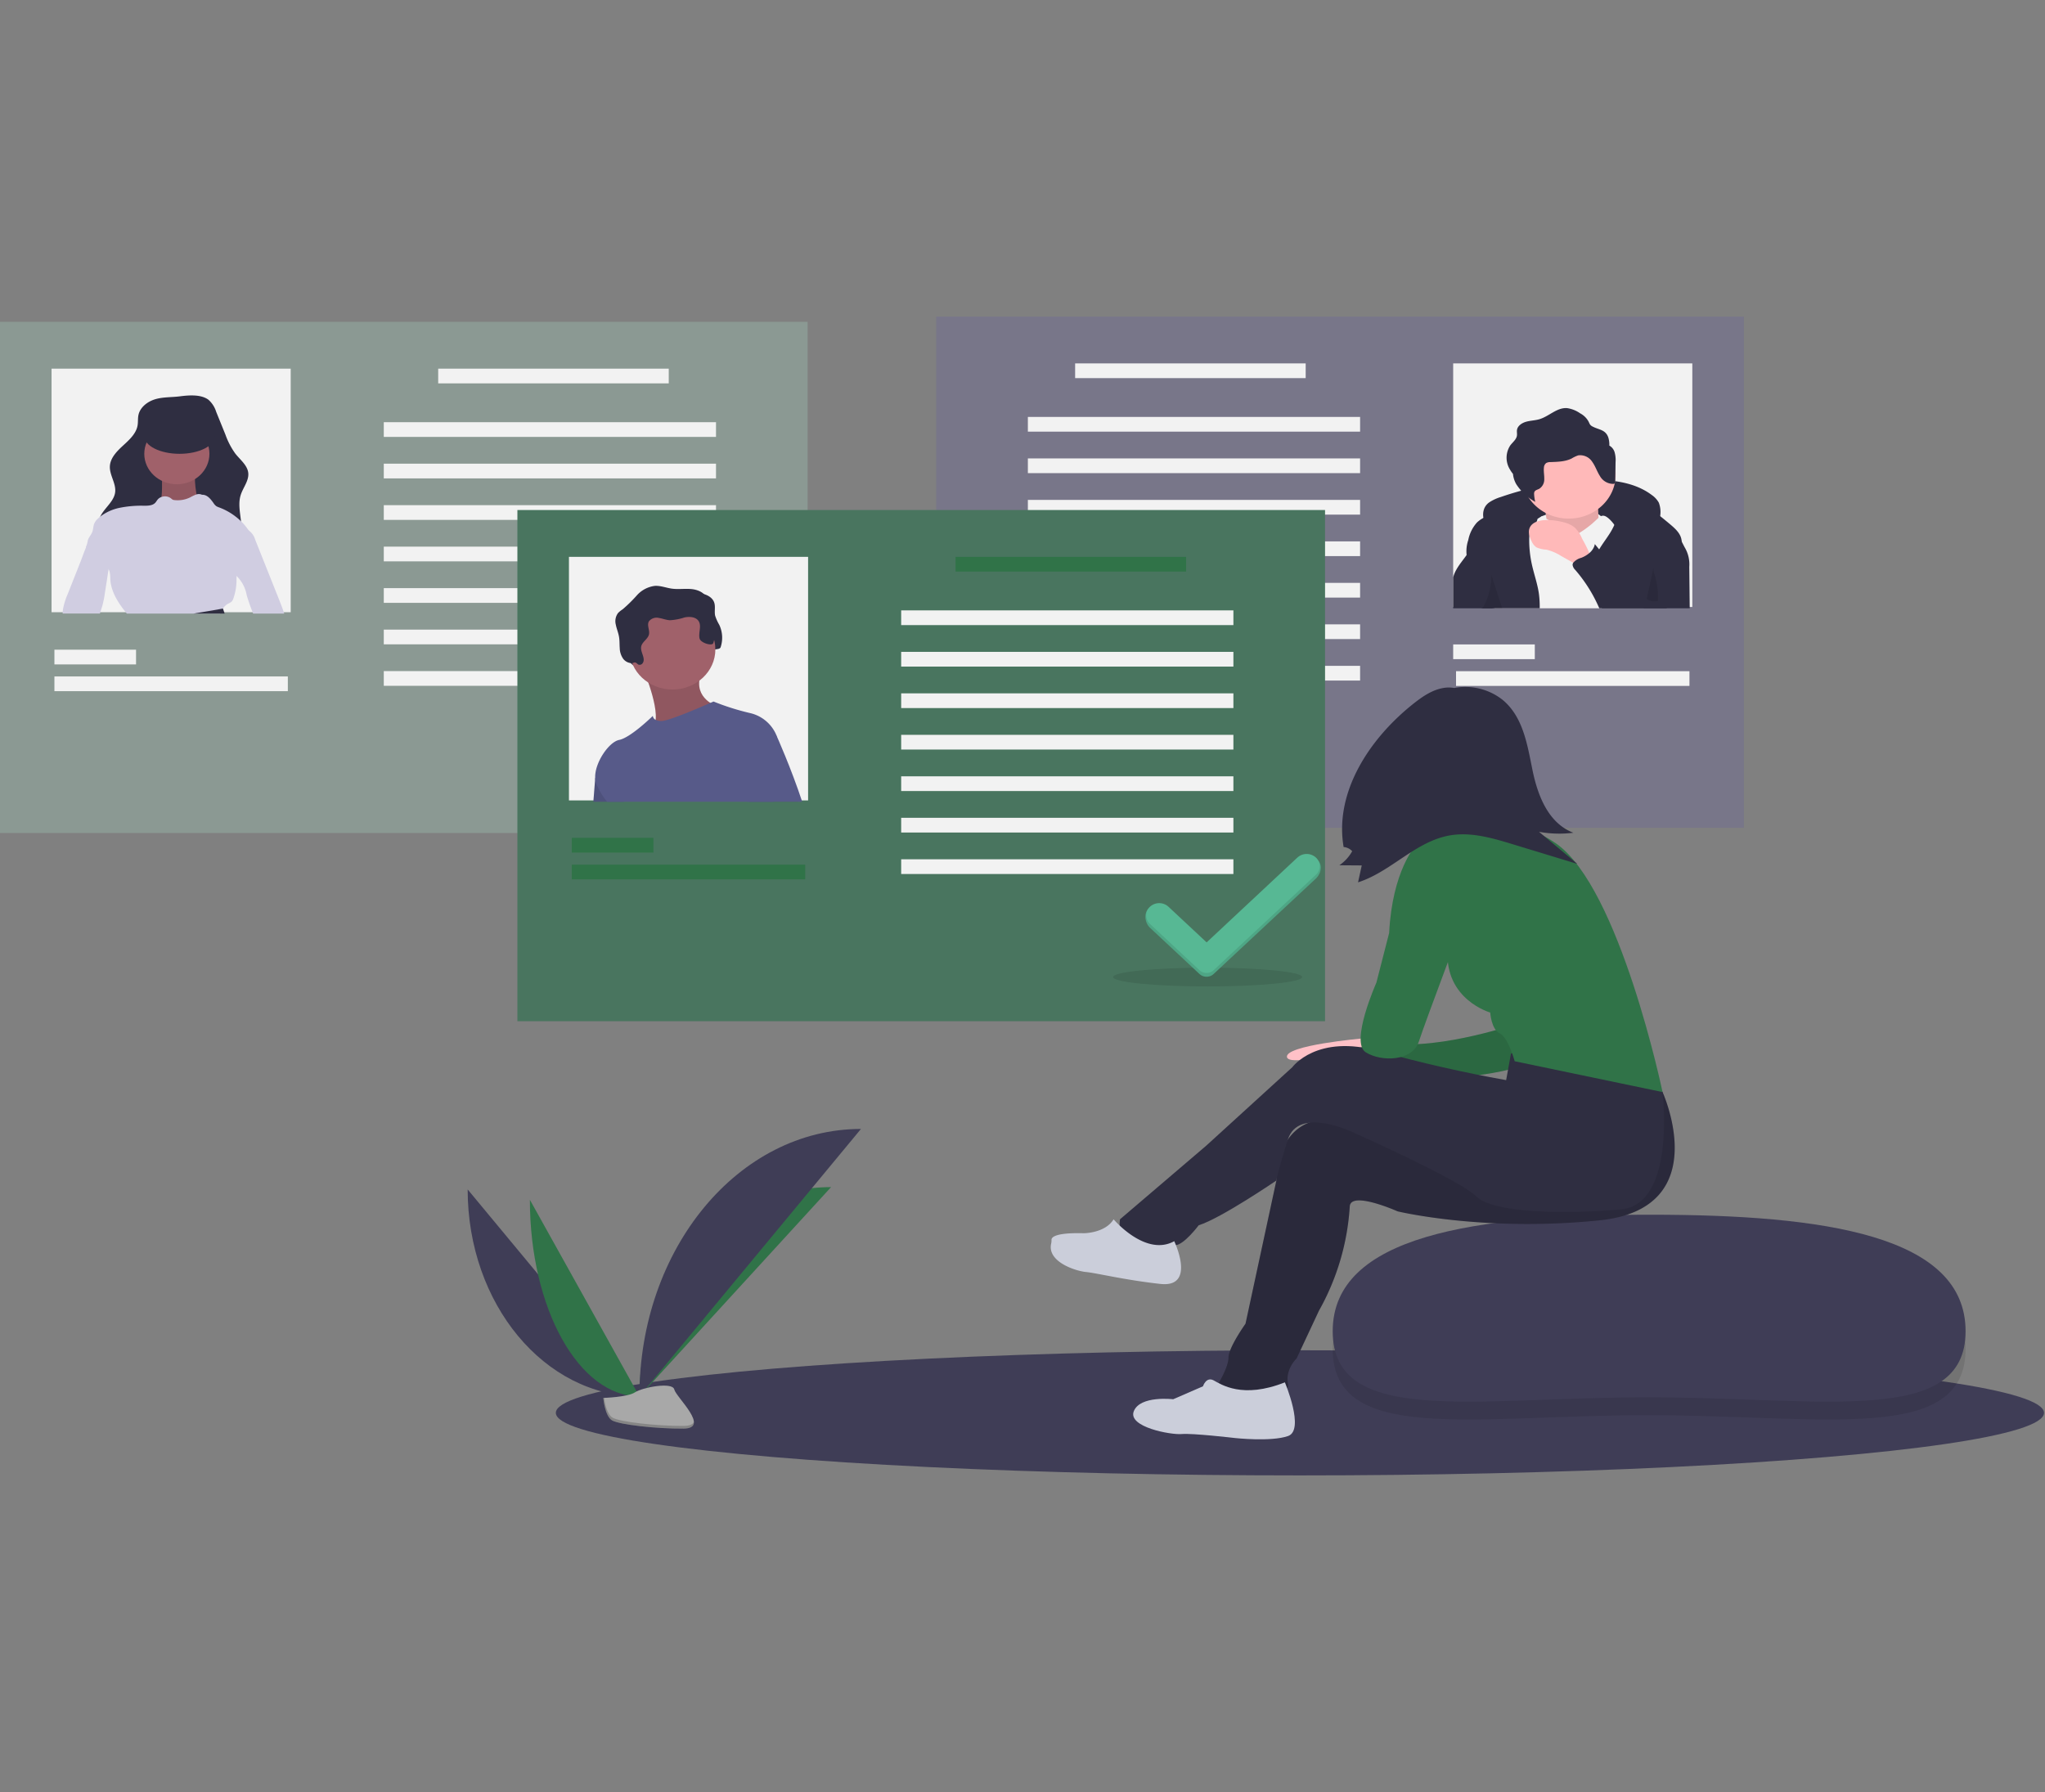 <svg xmlns="http://www.w3.org/2000/svg" xmlns:xlink="http://www.w3.org/1999/xlink" width="599" height="525" viewBox="0 0 599 525">
  <rect x="0" y="0" width="599" height="525" fill="#808080" stroke="none"/>
  <defs>
    <clipPath id="clip-path">
      <rect id="Rectangle_320" data-name="Rectangle 320" width="599" height="525" transform="translate(12176 1862)" fill="#fff" stroke="#707070" stroke-width="1"/>
    </clipPath>
  </defs>
  <g id="Mask_Group_4" data-name="Mask Group 4" transform="translate(-12176 -1862)" clip-path="url(#clip-path)">
    <g id="undraw_hire_te5y_1_" data-name="undraw_hire_te5y (1)" transform="translate(12176 1954.737)">
      <ellipse id="Ellipse_33" data-name="Ellipse 33" cx="217.95" cy="18.328" rx="217.95" ry="18.328" transform="translate(162.809 302.827)" fill="#3f3d56"/>
      <rect id="Rectangle_321" data-name="Rectangle 321" width="236.569" height="149.754" transform="translate(510.797 149.754) rotate(180)" fill="#65609f" opacity="0.3"/>
      <rect id="Rectangle_322" data-name="Rectangle 322" width="70.048" height="71.349" transform="translate(425.649 13.721)" fill="#f2f2f2"/>
      <rect id="Rectangle_323" data-name="Rectangle 323" width="67.531" height="4.312" transform="translate(382.446 18.033) rotate(180)" fill="#f2f2f2"/>
      <rect id="Rectangle_324" data-name="Rectangle 324" width="23.909" height="4.312" transform="translate(449.558 100.359) rotate(180)" fill="#f2f2f2"/>
      <rect id="Rectangle_325" data-name="Rectangle 325" width="68.37" height="4.312" transform="translate(494.858 108.199) rotate(180)" fill="#f2f2f2"/>
      <rect id="Rectangle_326" data-name="Rectangle 326" width="97.312" height="4.312" transform="translate(398.385 33.714) rotate(180)" fill="#f2f2f2"/>
      <rect id="Rectangle_327" data-name="Rectangle 327" width="97.312" height="4.312" transform="translate(398.385 45.867) rotate(180)" fill="#f2f2f2"/>
      <rect id="Rectangle_328" data-name="Rectangle 328" width="97.312" height="4.312" transform="translate(398.385 58.02) rotate(180)" fill="#f2f2f2"/>
      <rect id="Rectangle_329" data-name="Rectangle 329" width="97.312" height="4.312" transform="translate(398.385 70.173) rotate(180)" fill="#f2f2f2"/>
      <rect id="Rectangle_330" data-name="Rectangle 330" width="97.312" height="4.312" transform="translate(398.385 82.325) rotate(180)" fill="#f2f2f2"/>
      <rect id="Rectangle_331" data-name="Rectangle 331" width="97.312" height="4.312" transform="translate(398.385 94.478) rotate(180)" fill="#f2f2f2"/>
      <rect id="Rectangle_332" data-name="Rectangle 332" width="97.312" height="4.312" transform="translate(398.385 106.631) rotate(180)" fill="#f2f2f2"/>
      <path id="Path_266" data-name="Path 266" d="M154.442,46.036a12.749,12.749,0,0,1,3.392-1.59,91.693,91.693,0,0,1,23.9-4.862c7.106-.471,14.808.088,20.358,4.263a6.688,6.688,0,0,1,2.065,2.249,7.725,7.725,0,0,1,.261,4.583,4.91,4.91,0,0,1-.476,1.725c-.747,1.329-2.586,1.795-4.183,1.635s-3.1-.791-4.671-1.084a22.3,22.3,0,0,0-2.95-.281l-9.881-.5c-6.144-.311-12.369-.617-18.4.542a19.2,19.2,0,0,0-5.315,1.712c-1.377.722-2.3,1.759-3.581.425C152.719,52.51,151.477,48.2,154.442,46.036Z" transform="translate(281.727 8.426)" fill="#2f2e41"/>
      <path id="Path_267" data-name="Path 267" d="M160.081,44.609s13.29-5.568,18.331.857-2.75,3.855-2.75,3.855l-8.707,2.57-9.624-1.713Z" transform="translate(291.399 13.937)" fill="#f2f2f2"/>
      <path id="Path_268" data-name="Path 268" d="M158.445,44.254s1.833,8.138.458,10.279,7.791,5.14,7.791,5.14l8.707-3.426s-2.291-13.278,0-15.848Z" transform="translate(293.722 10.223)" fill="#ffb9b9"/>
      <path id="Path_269" data-name="Path 269" d="M158.445,44.254s1.833,8.138.458,10.279,7.791,5.14,7.791,5.14l8.707-3.426s-2.291-13.278,0-15.848Z" transform="translate(293.722 10.223)" opacity="0.1"/>
      <path id="Path_270" data-name="Path 270" d="M183.863,47.309c-.006,7.094-6.158,12.844-13.748,12.849a14.331,14.331,0,0,1-2.443-.206c-7.159-1.208-12.072-7.42-11.207-14.171s7.207-11.7,14.469-11.3,12.929,6.027,12.929,12.827Z" transform="translate(289.385 -0.969)" fill="#ffb9b9"/>
      <path id="Path_271" data-name="Path 271" d="M197.6,70.2H153.759l.994-4.034,4.3-17.527,4.975-3.14,0,0,2.336-1.478,1.162-.733s.688.294,1.481.694c.231.121.466.247.7.38,0,0,0,0,0,0a8.247,8.247,0,0,1,1.082.7c.063.055.117.1.172.153.872.815,3.418,5.143,7.63,2.928a6.51,6.51,0,0,0,.617-.361,30.283,30.283,0,0,0,3.133-2.325c.885-.757,1.46-1.341,1.93-1.745a3.043,3.043,0,0,1,.713-.494,1.433,1.433,0,0,1,.642-.145c1.376,0,3.209,2.568,3.209,2.568l.055.149,0,.012,5.784,16.23Z" transform="translate(283.946 15.261)" fill="#f2f2f2"/>
      <path id="Path_272" data-name="Path 272" d="M159.286,71.96h13.288a28.258,28.258,0,0,0-.239-4.3c-.407-2.866-1.405-5.626-2.034-8.456a33.327,33.327,0,0,1-.8-7.543c0-.349.013-.7.046-1.055a4.6,4.6,0,0,1,.726-2.289c.315-.451.747-.835,1.082-1.266a2.886,2.886,0,0,0,.306-.451v0a2.527,2.527,0,0,0,.113-.239,1.828,1.828,0,0,0,.126-.584c.075-1.294-1.179-2.54-2.534-3.073a10.1,10.1,0,0,0-5.935-.223,29.4,29.4,0,0,0-5.579,2.133c-.6.274-1.2.557-1.77.87a8.754,8.754,0,0,0-1.875,1.333,10.787,10.787,0,0,0-2.554,5.147,10.208,10.208,0,0,0-.482,4.391c0,.047.017.1.025.145.5,2.442,2.63,4.277,3.767,6.527,1.317,2.611,1.229,5.653.7,8.5-.025.145-.055.29-.084.435h3.7Z" transform="translate(278.418 13.501)" fill="#2f2e41"/>
      <path id="Path_273" data-name="Path 273" d="M188.509,58.211a91.6,91.6,0,0,0-3.62,15.685H165.947Q165.2,72,164.466,70.105a27.1,27.1,0,0,1-1.011-2.917,13.091,13.091,0,0,1-.424-3.513c0-.282.013-.568.038-.851a.012.012,0,0,0,0-.016,13.272,13.272,0,0,1,1.095-4.34,15.787,15.787,0,0,1,.965-1.831c.881-1.49,1.946-2.893,2.894-4.352a19.519,19.519,0,0,0,1.539-2.791.014.014,0,0,1,0-.012,9.461,9.461,0,0,0,.868-3.9c-.029-1.729-3.158-4.744.243-4.453,4.643.392,8.632,2.889,12.269,5.735.969.761,1.917,1.548,2.844,2.325,1.435,1.207,2.949,2.525,3.381,4.285a4.286,4.286,0,0,1,.122.855A11.06,11.06,0,0,1,188.509,58.211Z" transform="translate(303.287 11.565)" fill="#2f2e41"/>
      <path id="Path_274" data-name="Path 274" d="M172.615,48.956a9.5,9.5,0,0,0-2.151-3.241,8.2,8.2,0,0,0-3.285-1.556,19.14,19.14,0,0,0-4.819-.646c-1.941-.011-4.191.475-5.015,2.118-.655,1.3-.147,2.848.512,4.151a4.1,4.1,0,0,0,1.359,1.715,7.967,7.967,0,0,0,2.912.689,13.9,13.9,0,0,1,4.3,1.823l3.4,1.92,5.839,3.3c-.154-.087-.1-3.829-.279-4.443A41.794,41.794,0,0,0,172.615,48.956Z" transform="translate(290.79 16.093)" fill="#ffb9b9"/>
      <path id="Path_275" data-name="Path 275" d="M186.528,44.98a3.3,3.3,0,0,0-1.514-1.846,7.024,7.024,0,0,0-.32-2.437c-.833-2.3-2.8-2.169-4.666-3.186-.807-.441-.758-.831-1.178-1.556a5.982,5.982,0,0,0-2.381-2.271,8.89,8.89,0,0,0-3.867-1.533c-2.968-.189-5.244,2.42-8.081,3.258-1.25.369-2.594.384-3.851.733s-2.511,1.182-2.7,2.4c-.087.56.066,1.135-.022,1.694-.174,1.113-1.219,1.892-1.918,2.807a6.53,6.53,0,0,0-.133,7.085,9.9,9.9,0,0,0,.892,1.3,7.636,7.636,0,0,0,.941,2.979,15.409,15.409,0,0,0,5.587,5.215,11.571,11.571,0,0,1-.33-2.224,1.442,1.442,0,0,1,.1-.737c.247-.484.9-.612,1.4-.877a3.235,3.235,0,0,0,1.468-2.873c.03-1.11-.222-2.222-.1-3.326a1.772,1.772,0,0,1,.666-1.337,2.43,2.43,0,0,1,1.255-.28c2.116-.081,4.328-.117,6.195-1.052A9.444,9.444,0,0,1,175.906,46a4.2,4.2,0,0,1,4.122,1.925c.914,1.272,1.37,2.786,2.214,4.1a4.492,4.492,0,0,0,3.932,2.33.674.674,0,0,0,.487-.2.646.646,0,0,0,.09-.388l.091-5.827a8.257,8.257,0,0,0-.314-2.962Z" transform="translate(286.374 -5.337)" fill="#2f2e41"/>
      <path id="Path_276" data-name="Path 276" d="M160.846,59.121a67.972,67.972,0,0,1,.541,6.9H149.852v-9.06c.059-.22.122-.435.2-.651.721-2.078,2.236-3.818,3.548-5.626.063-.09.13-.18.193-.271A14.465,14.465,0,0,0,155.226,48c.189-.416.491-2.427.81-2.6,1.367-.741,2.479,2.427,2.668,3.132.671,2.513,1.254,5.049,1.695,7.609Q160.655,57.629,160.846,59.121Z" transform="translate(275.797 19.437)" fill="#2f2e41"/>
      <path id="Path_277" data-name="Path 277" d="M195.488,67.6h-26.48c-.227-.5-.449-1-.684-1.49a43.133,43.133,0,0,0-6.35-9.734,2.519,2.519,0,0,1-.784-1.454,1.167,1.167,0,0,1,.172-.655,4.6,4.6,0,0,1,2.332-1.447,8.134,8.134,0,0,0,2.424-1.427,4.858,4.858,0,0,0,1.4-1.933,4.013,4.013,0,0,0,.176-.666l.369.451c.3.369.6.733.906,1.1,2.936,3.524,6.162,7,10.218,9.087a17.857,17.857,0,0,0,3.339,1.329.932.932,0,0,0,.7,0,.784.784,0,0,0,.306-.525c.361-1.411.487-2.866.751-4.3a23.426,23.426,0,0,1,2.764-7.441c.751-1.305,3.192-6.076,4.74-3.07q.667,1.3,1.342,2.607c.281.553.566,1.1.851,1.654a9.742,9.742,0,0,1,1.38,5.763Q195.429,61.533,195.488,67.6Z" transform="translate(299.446 17.86)" fill="#2f2e41"/>
      <path id="Path_278" data-name="Path 278" d="M156.069,58.911h2.294l-1.3-4.034-1.875-5.814a17.742,17.742,0,0,1-.18,2.944,18.654,18.654,0,0,1-1.829,5.818c-.18.357-.373.717-.529,1.086h3.419Z" transform="translate(281.635 26.551)" opacity="0.1"/>
      <path id="Path_279" data-name="Path 279" d="M170.326,48.179a3.933,3.933,0,0,0,.219,2.545,24.06,24.06,0,0,1,1,7.439.259.259,0,0,1-.075.248.3.3,0,0,1-.263.077,3.847,3.847,0,0,1-2.987-.662Z" transform="translate(314.113 24.885)" opacity="0.1"/>
      <rect id="Rectangle_333" data-name="Rectangle 333" width="236.569" height="149.754" transform="translate(0 1.541)" fill="#a4d4bf" opacity="0.3"/>
      <rect id="Rectangle_334" data-name="Rectangle 334" width="70.048" height="71.349" transform="translate(15.1 15.262)" fill="#f2f2f2"/>
      <rect id="Rectangle_335" data-name="Rectangle 335" width="67.531" height="4.312" transform="translate(128.352 15.262)" fill="#f2f2f2"/>
      <rect id="Rectangle_336" data-name="Rectangle 336" width="23.909" height="4.312" transform="translate(15.939 97.588)" fill="#f2f2f2"/>
      <rect id="Rectangle_337" data-name="Rectangle 337" width="68.37" height="4.312" transform="translate(15.939 105.428)" fill="#f2f2f2"/>
      <rect id="Rectangle_338" data-name="Rectangle 338" width="97.312" height="4.312" transform="translate(112.413 30.943)" fill="#f2f2f2"/>
      <rect id="Rectangle_339" data-name="Rectangle 339" width="97.312" height="4.312" transform="translate(112.413 43.096)" fill="#f2f2f2"/>
      <rect id="Rectangle_340" data-name="Rectangle 340" width="97.312" height="4.312" transform="translate(112.413 55.249)" fill="#f2f2f2"/>
      <rect id="Rectangle_341" data-name="Rectangle 341" width="97.312" height="4.312" transform="translate(112.413 67.402)" fill="#f2f2f2"/>
      <rect id="Rectangle_342" data-name="Rectangle 342" width="97.312" height="4.312" transform="translate(112.413 79.554)" fill="#f2f2f2"/>
      <rect id="Rectangle_343" data-name="Rectangle 343" width="97.312" height="4.312" transform="translate(112.413 91.707)" fill="#f2f2f2"/>
      <rect id="Rectangle_344" data-name="Rectangle 344" width="97.312" height="4.312" transform="translate(112.413 103.86)" fill="#f2f2f2"/>
      <path id="Path_280" data-name="Path 280" d="M49.8,69.195H40.693q-1.051-2.64-1.867-5.347a10.426,10.426,0,0,0-2.97-5.657,10.567,10.567,0,0,1-1.279-1.623,7.188,7.188,0,0,1-.805-4.622,11.289,11.289,0,0,1,.235-1.309c.4-1.674,1.065-3.281,1.623-4.912a1.966,1.966,0,0,1,1.627-1.258,3.437,3.437,0,0,1,1.778.192,2.267,2.267,0,0,1,.357.173,5.134,5.134,0,0,1,1.925,2.752q2.85,7.151,5.7,14.3.554,1.388,1.107,2.783c.545,1.364,1.086,2.728,1.548,4.12C49.715,68.924,49.757,69.057,49.8,69.195Z" transform="translate(33.445 17.809)" fill="#d0cde1"/>
      <path id="Path_281" data-name="Path 281" d="M37.769,32.015c-2.264.715-4.315,2.386-4.779,4.577-.215,1.016-.083,2.071-.264,3.093-.419,2.369-2.409,4.178-4.244,5.859s-3.73,3.633-3.864,6.031c-.147,2.626,1.891,5.086,1.538,7.694-.41,3.031-3.835,4.994-4.681,7.945a7.242,7.242,0,0,0,1.267,5.832c2.172,3.315,5.884,5.565,9.838,6.772a43.681,43.681,0,0,0,12.323,1.5c5.064.05,10.562-.357,14.366-3.48a10.535,10.535,0,0,0,3.821-7c.361-3.618-1.254-7.357-.14-10.838.7-2.191,2.46-4.192,2.2-6.466-.257-2.223-2.334-3.8-3.759-5.595a22.159,22.159,0,0,1-2.93-5.609l-2.708-6.68a7.683,7.683,0,0,0-2.3-3.556c-2.221-1.613-5.792-1.3-8.388-.964C42.651,31.436,40.086,31.283,37.769,32.015Z" transform="translate(7.565 -7.755)" fill="#2f2e41"/>
      <path id="Path_282" data-name="Path 282" d="M27.727,39.849s.265,7.431-.53,8.174,3.18,5.7,3.18,5.7l7.156-.248,3.71-2.725-3.18-3.963s-1.325-6.44-.265-7.927S27.727,39.849,27.727,39.849Z" transform="translate(19.702 6.425)" fill="#a0616a"/>
      <path id="Path_283" data-name="Path 283" d="M27.727,39.849s.265,7.431-.53,8.174,3.18,5.7,3.18,5.7l7.156-.248,3.71-2.725-3.18-3.963s-1.325-6.44-.265-7.927S27.727,39.849,27.727,39.849Z" transform="translate(19.702 6.425)" opacity="0.1"/>
      <ellipse id="Ellipse_34" data-name="Ellipse 34" cx="9.541" cy="8.917" rx="9.541" ry="8.917" transform="translate(42.261 31.288)" fill="#a0616a"/>
      <path id="Path_284" data-name="Path 284" d="M51.6,75.884h7.735c.289-.49.562-1,.877-1.462v0a4.134,4.134,0,0,1,1.409-1.38,5.645,5.645,0,0,0,1.044-.584,2.471,2.471,0,0,0,.638-1.113,16.234,16.234,0,0,0,.872-4.806c.013-.549,0-1.106.034-1.654a6.526,6.526,0,0,1,.176-1.274,9.716,9.716,0,0,1,1.145-2.423q1.573-2.676,3.154-5.351a3.513,3.513,0,0,0,.214-1.568,3.692,3.692,0,0,0-.679-2.011c-.147-.247-.306-.494-.474-.733a16.493,16.493,0,0,0-2.248-2.681,18.3,18.3,0,0,0-6.4-4.05,3.829,3.829,0,0,1-.86-.392,3.4,3.4,0,0,1-.789-.882c-.839-1.18-1.862-2.509-3.377-2.434a2.208,2.208,0,0,0-1.6-.1,2.3,2.3,0,0,0-.235.071,15.3,15.3,0,0,0-1.682.819,8.282,8.282,0,0,1-4.53.768,1.621,1.621,0,0,1-.528-.125A2.682,2.682,0,0,1,45,42.143a2.954,2.954,0,0,0-2.781-.416,2.531,2.531,0,0,0-1.107.729c-.277.325-.47.717-.776,1.023-.793.792-2.1.823-3.259.819a32.161,32.161,0,0,0-7.16.615,14.026,14.026,0,0,0-5.637,2.548l0,0c-.227.18-.436.365-.646.561a4.487,4.487,0,0,0-1.116,1.49c-.319.768-.277,1.635-.566,2.415-.319.874-1.028,1.588-1.313,2.466A9.4,9.4,0,0,1,20.09,56.4c.017.012.029.024.046.035,1.527,1.254,2.831,2.9,4.362,4.144A8.445,8.445,0,0,1,26.713,62.9a3.681,3.681,0,0,1,.273.627,9.036,9.036,0,0,1,.227,2.282c.193,3.665,2.32,6.99,4.7,9.907.046.059.092.118.143.172Z" transform="translate(5.094 11.119)" fill="#d0cde1"/>
      <path id="Path_285" data-name="Path 285" d="M31.332,53.768q-.541,3.511-1.091,7.017a28.791,28.791,0,0,1-.747,3.716c-.218.757-.5,1.5-.7,2.254H17.876a9.153,9.153,0,0,1,.1-1.266,19.9,19.9,0,0,1,1.363-4.395q1.906-4.81,3.809-9.628c.541-1.368,1.007-2.8,1.6-4.156.1-.251.218-.5.34-.745.633-1.3,2.391-.768,3.691-.572a3.7,3.7,0,0,1,1.032.274,2.6,2.6,0,0,1,.969.855c1.233,1.705.965,3.96.646,6Q31.382,53.445,31.332,53.768Z" transform="translate(0.475 20.247)" fill="#d0cde1"/>
      <path id="Path_286" data-name="Path 286" d="M38.911,52.508c.017.055.2.639.495,1.462H30.3c4.513-.725,8.611-1.466,8.611-1.466Z" transform="translate(26.393 33.033)" fill="#2f2e41"/>
      <ellipse id="Ellipse_35" data-name="Ellipse 35" cx="10.336" cy="5.202" rx="10.336" ry="5.202" transform="translate(42.261 29.802)" fill="#2f2e41"/>
      <rect id="Rectangle_345" data-name="Rectangle 345" width="236.569" height="149.754" transform="translate(151.551 56.671)" fill="#49755f"/>
      <ellipse id="Ellipse_36" data-name="Ellipse 36" cx="27.684" cy="2.744" rx="27.684" ry="2.744" transform="translate(326.042 190.744)" opacity="0.1"/>
      <rect id="Rectangle_346" data-name="Rectangle 346" width="70.048" height="71.349" transform="translate(166.651 70.392)" fill="#f2f2f2"/>
      <path id="Path_287" data-name="Path 287" d="M77.822,73.692a1.058,1.058,0,0,0,1.205-.465C80,71.8,78.213,69.96,78.6,68.309c.309-1.323,1.917-2.107,2.246-3.426.319-1.281-.665-2.725,0-3.884a2.861,2.861,0,0,1,2.913-.988c1.089.159,2.123.607,3.224.669a16.785,16.785,0,0,0,4.3-.819c1.434-.3,3.183-.182,4.027.942,1.083,1.444-.016,3.454.362,5.181.3,1.372,1.528,2.508,1.555,3.908.009.5-1.39.1-1.316.589s-.587.059-.058,0a1,1,0,0,0,.8-.885c.063-.41.888-.547.879-.962-.022-.971,1.857-.316,2.166-1.244a8.838,8.838,0,0,0-.411-6.562,12.69,12.69,0,0,1-1.2-2.669c-.276-1.288.158-2.671-.3-3.914-.614-1.675-2.644-2.529-4.529-2.7s-3.8.137-5.675-.119c-1.679-.229-3.3-.909-5-.811a8.47,8.47,0,0,0-5.209,2.716,42.244,42.244,0,0,1-4.2,4.132,8.117,8.117,0,0,0-1.348,1.084,4.007,4.007,0,0,0-.671,3.432c.227,1.182.72,2.309.928,3.494.2,1.113.135,2.251.22,3.376a5.666,5.666,0,0,0,1.059,3.187,3.291,3.291,0,0,0,2.5,1.223c.339.007.625-.277.968-.2C77.257,73.15,77.443,73.529,77.822,73.692Z" transform="translate(111.385 29.458)" fill="#2f2e41"/>
      <path id="Path_288" data-name="Path 288" d="M68.247,79.791c.306-3.924.537-6.857.537-6.857l1.98-4.877,6.355,11.733Z" transform="translate(105.556 62.342)" fill="#575a89"/>
      <path id="Path_289" data-name="Path 289" d="M68.247,79.791c.306-3.924.537-6.857.537-6.857l1.98-4.877,6.355,11.733Z" transform="translate(105.556 62.342)" opacity="0.1"/>
      <path id="Path_290" data-name="Path 290" d="M73.018,60.99s5.925,14.1,2.514,16.782,19.033-4.531,19.033-4.531l-.539-1.846s-7.362-2.685-3.771-10.4S73.018,60.99,73.018,60.99Z" transform="translate(115.511 42.56)" fill="#a0616a"/>
      <path id="Path_291" data-name="Path 291" d="M73.018,60.99s5.925,14.1,2.514,16.782,19.033-4.531,19.033-4.531l-.539-1.846s-7.362-2.685-3.771-10.4S73.018,60.99,73.018,60.99Z" transform="translate(115.511 42.56)" opacity="0.1"/>
      <ellipse id="Ellipse_37" data-name="Ellipse 37" cx="12.569" cy="11.747" rx="12.569" ry="11.747" transform="translate(184.399 85.761)" fill="#a0616a"/>
      <path id="Path_292" data-name="Path 292" d="M121.581,72.019l-.138,2.564c-.18,3.32-.5,9.542-.826,16.72H71.893a22.207,22.207,0,0,1-3.1-5.187,5.281,5.281,0,0,1-.365-1.67c-.268-4.45,4-10.659,7.009-11.251,3.41-.674,9.874-7.049,9.874-7.049a1.437,1.437,0,0,0,.822,1.16v0a3.538,3.538,0,0,0,1.69.345c2.106,0,11.367-3.995,14.341-5.3.583-.255.923-.408.923-.408a73.107,73.107,0,0,0,10.6,3.36,11.023,11.023,0,0,1,7.9,6.711Z" transform="translate(105.911 50.83)" fill="#575a89"/>
      <path id="Path_293" data-name="Path 293" d="M77.124,73.285a1.058,1.058,0,0,0,1.205-.465c.969-1.427-.815-3.266-.429-4.917.309-1.323,1.917-2.107,2.246-3.426.319-1.281-.665-2.725,0-3.884A2.861,2.861,0,0,1,83.06,59.6c1.089.159,2.123.607,3.224.669a16.786,16.786,0,0,0,4.3-.819c1.434-.3,3.183-.182,4.027.942,1.083,1.444-.016,3.454.362,5.181.3,1.372,3.712,2.335,4.021,1.407a8.838,8.838,0,0,0-.411-6.562,12.69,12.69,0,0,1-1.2-2.669c-.276-1.288.158-2.671-.3-3.914-.614-1.675-2.644-2.529-4.529-2.7s-3.8.137-5.675-.119c-1.679-.229-3.3-.909-5-.811a8.47,8.47,0,0,0-5.209,2.716,42.244,42.244,0,0,1-4.2,4.132,8.118,8.118,0,0,0-1.348,1.084,4.007,4.007,0,0,0-.671,3.432c.227,1.182.72,2.309.928,3.494.2,1.113.135,2.251.22,3.376a5.666,5.666,0,0,0,1.059,3.187,3.291,3.291,0,0,0,2.5,1.223c.339.007.626-.277.968-.2C76.558,72.742,76.744,73.122,77.124,73.285Z" transform="translate(109.928 28.691)" fill="#2f2e41"/>
      <path id="Path_294" data-name="Path 294" d="M98.609,84.723H84.39c-1.082-7.417-1.976-15.171-1.976-15.171l2.873-1.176,5.839-2.936s.428.949,1.116,2.564C93.71,71.457,96.373,77.957,98.609,84.723Z" transform="translate(135.112 57.409)" opacity="0.1"/>
      <path id="Path_295" data-name="Path 295" d="M102.109,85.93H86.061c-2.378-8.115-4.723-16.936-4.723-16.936L87.445,64.8l7.181,1.846S98.829,76,102.109,85.93Z" transform="translate(132.866 56.203)" fill="#575a89"/>
      <rect id="Rectangle_347" data-name="Rectangle 347" width="67.531" height="4.312" transform="translate(279.902 70.392)" fill="#307348"/>
      <rect id="Rectangle_348" data-name="Rectangle 348" width="23.909" height="4.312" transform="translate(167.49 152.717)" fill="#307348"/>
      <rect id="Rectangle_349" data-name="Rectangle 349" width="68.37" height="4.312" transform="translate(167.49 160.558)" fill="#307348"/>
      <rect id="Rectangle_350" data-name="Rectangle 350" width="97.312" height="4.312" transform="translate(263.963 86.073)" fill="#f2f2f2"/>
      <rect id="Rectangle_351" data-name="Rectangle 351" width="97.312" height="4.312" transform="translate(263.963 98.226)" fill="#f2f2f2"/>
      <rect id="Rectangle_352" data-name="Rectangle 352" width="97.312" height="4.312" transform="translate(263.963 110.378)" fill="#f2f2f2"/>
      <rect id="Rectangle_353" data-name="Rectangle 353" width="97.312" height="4.312" transform="translate(263.963 122.531)" fill="#f2f2f2"/>
      <rect id="Rectangle_354" data-name="Rectangle 354" width="97.312" height="4.312" transform="translate(263.963 134.684)" fill="#f2f2f2"/>
      <rect id="Rectangle_355" data-name="Rectangle 355" width="97.312" height="4.312" transform="translate(263.963 146.837)" fill="#f2f2f2"/>
      <rect id="Rectangle_356" data-name="Rectangle 356" width="97.312" height="4.312" transform="translate(263.963 158.99)" fill="#f2f2f2"/>
      <path id="Path_296" data-name="Path 296" d="M165.17,78.959l-26.6,24.862-11.181-10.45a4.014,4.014,0,0,0-5.405,0l-.4-.561c-1.493,1.4-1.091,4.218.4,5.613l14.507,13.558a3.062,3.062,0,0,0,4.123,0l29.96-27.972c1.494-1.394,2.035-3.951.543-5.347h0C169.623,77.269,166.662,77.564,165.17,78.959Z" transform="translate(214.862 80.614)" fill="#57b894"/>
      <path id="Path_297" data-name="Path 297" d="M165.17,78.959l-26.6,24.862-11.181-10.45a4.014,4.014,0,0,0-5.405,0l-.4-.561c-1.493,1.4-1.091,4.218.4,5.613l14.507,13.558a3.062,3.062,0,0,0,4.123,0l29.96-27.972c1.494-1.394,2.035-3.951.543-5.347h0C169.623,77.269,166.662,77.564,165.17,78.959Z" transform="translate(214.862 80.614)" opacity="0.1"/>
      <path id="Path_298" data-name="Path 298" d="M165.021,78.473l-26.6,24.862-11.181-10.45a4.014,4.014,0,0,0-5.405,0h0a3.409,3.409,0,0,0,0,5.052L136.341,111.5a3.062,3.062,0,0,0,4.123,0l29.96-27.972a3.409,3.409,0,0,0,0-5.052h0a4.013,4.013,0,0,0-5.4,0Z" transform="translate(215.011 79.998)" fill="#57b894"/>
      <path id="Path_299" data-name="Path 299" d="M323.792,150.012c0,28.033-41.808,19.362-93,19.362s-92.376,8.671-92.376-19.362,41.8-34.13,92.992-34.13S323.792,121.979,323.792,150.012Z" transform="translate(251.945 152.461)" opacity="0.1"/>
      <path id="Path_300" data-name="Path 300" d="M323.792,148.2c0,28.033-41.808,19.362-93,19.362s-92.376,8.671-92.376-19.362,41.8-34.13,92.992-34.13S323.792,120.163,323.792,148.2Z" transform="translate(251.945 149.04)" fill="#3f3d56"/>
      <path id="Path_301" data-name="Path 301" d="M158.093,95.451,156.2,97.507s-23.034,2.021-22.1,5.516,27.733-4.66,27.733-4.66Z" transform="translate(242.877 113.963)" fill="#ffc1c7"/>
      <path id="Path_302" data-name="Path 302" d="M181.083,94.846s-24.617,8.155-38.016,4.66l6.232,11.649s31.784-.874,37.393-6.116S181.083,94.846,181.083,94.846Z" transform="translate(261.642 112.821)" fill="#307348"/>
      <path id="Path_303" data-name="Path 303" d="M181.083,94.846s-24.617,8.155-38.016,4.66l6.232,11.649s31.784-.874,37.393-6.116S181.083,94.846,181.083,94.846Z" transform="translate(261.642 112.821)" opacity="0.1"/>
      <ellipse id="Ellipse_38" data-name="Ellipse 38" cx="16.515" cy="15.435" rx="16.515" ry="15.435" transform="translate(409.539 114.326)" fill="#ffc1c7"/>
      <path id="Path_304" data-name="Path 304" d="M171.8,77.469a12.1,12.1,0,0,0,2.14,2.772,26.947,26.947,0,0,0,7.961,5.567q-14.061,2.671-28.364,3.942c1.005-3.309-.318-6.848-2.1-9.86s-4.046-5.818-5.159-9.1l11.163.28c2.025.051,4.057.108,6.082.015,1.513-.069,4.035-.917,5.448-.6C171.957,71.143,170.493,74.993,171.8,77.469Z" transform="translate(268.339 66.784)" fill="#ffc1c7"/>
      <path id="Path_305" data-name="Path 305" d="M248.423,100.83l9.348,10.484s15.58,34.074-18.385,37.569-59.205-2.621-59.205-2.621-13.711-6.116-14.022-1.456a71.252,71.252,0,0,1-9.037,30.58l-6.544,13.979s-3.428,3.2-2.493,7.572-20.878,5.825-20.566,0c0,0,3.116-4.951,3.116-7.863s4.986-9.9,4.986-9.9l9.037-41.938s-.623-21.551,20.566-17.474,51.415-.874,51.415-.874l6.855-22.425Z" transform="translate(229.202 115.866)" fill="#2f2e41"/>
      <path id="Path_306" data-name="Path 306" d="M248.423,100.83l9.348,10.484s15.58,34.074-18.385,37.569-59.205-2.621-59.205-2.621-13.711-6.116-14.022-1.456a71.252,71.252,0,0,1-9.037,30.58l-6.544,13.979s-3.428,3.2-2.493,7.572-20.878,5.825-20.566,0c0,0,3.116-4.951,3.116-7.863s4.986-9.9,4.986-9.9l9.037-41.938s-.623-21.551,20.566-17.474,51.415-.874,51.415-.874l6.855-22.425Z" transform="translate(229.202 115.866)" opacity="0.1"/>
      <path id="Path_307" data-name="Path 307" d="M232.819,99.247s28.512-10.009,44.4,11.252c0,0,4.051,32.91-12.153,34.366s-37.393,1.165-42.379-3.786-36.458-18.93-36.458-18.93-15.666-7.469-18.739,2.236-3.385,12.034-3.385,12.034-16.2,11.067-22.747,13.106c0,0-4.362,5.825-6.855,5.825s-17.762,3.2-16.2-7.572l25.24-21.551,25.24-23.008s7.167-9.9,25.552-4.66q18.3,5.091,37.081,8.446Z" transform="translate(209.75 116.681)" fill="#2f2e41"/>
      <path id="Path_308" data-name="Path 308" d="M163.915,131.654s5.921,13.979.935,15.727-15.58.582-15.58.582-12.464-1.456-15.58-1.165-15.892-2.039-14.022-6.7,11.529-3.495,11.529-3.495l8.725-3.786s.935-2.912,3.116-1.747S151.451,136.6,163.915,131.654Z" transform="translate(212.438 180.566)" fill="#cbceda"/>
      <path id="Path_309" data-name="Path 309" d="M147.828,120.942s6.544,13.688-4.051,12.523-18.7-3.2-21.812-3.495c-3-.28-11.473-2.986-10.173-8.375a4.488,4.488,0,0,0,.084-1.058c0-.724,1.052-2.143,9.465-1.925,0,0,6.232,0,8.725-4.077C130.067,114.535,139.414,125.6,147.828,120.942Z" transform="translate(196.117 149.923)" fill="#cbceda"/>
      <path id="Path_310" data-name="Path 310" d="M146.3,80.173s22.436-13.106,41.132,0,31.161,72.809,31.161,72.809l-43.313-9.028s-1.87-6.99-4.363-8.155-2.8-6.116-2.8-6.116-13.4-3.786-12.464-18.348S146.3,80.173,146.3,80.173Z" transform="translate(268.382 74.198)" fill="#307348"/>
      <path id="Path_311" data-name="Path 311" d="M168.737,76.57H157.208s-6.855,7.281-7.79,25.629l-3.739,14.562s-7.79,17.474-3.116,20.386,13.711,2.621,15.58-3.2,14.645-39.608,14.645-39.608Z" transform="translate(257.473 78.383)" fill="#307348"/>
      <path id="Path_312" data-name="Path 312" d="M169.641,61.634A17.614,17.614,0,0,1,186.91,64.28c5.984,4.991,7.192,13.134,8.7,20.5s4.556,15.56,11.98,18.4a33.363,33.363,0,0,1-10.058-.274l11.219,9.4-18.9-5.757c-5.931-1.807-12.161-3.637-18.3-2.616-10.175,1.691-17.259,10.631-27.032,13.771l1.086-4.953-6.557-.047a12.263,12.263,0,0,0,3.757-4.114,3.721,3.721,0,0,0-2.508-1.227c-2.733-15.934,7.391-31.685,20.584-42.1,2.6-2.048,5.467-4.014,8.818-4.527s7.264.889,8.43,3.87" transform="translate(253.264 48.039)" fill="#2f2e41"/>
      <path id="Path_313" data-name="Path 313" d="M56.316,111.5c0,33.522,22.5,60.648,50.308,60.648" transform="translate(80.667 144.204)" fill="#3f3d56"/>
      <path id="Path_314" data-name="Path 314" d="M72.617,172.593c0-33.9,25.11-61.329,56.141-61.329" transform="translate(114.674 143.759)" fill="#307348"/>
      <path id="Path_315" data-name="Path 315" d="M62.222,112.554c0,31.843,14.349,57.609,32.081,57.609" transform="translate(92.988 146.19)" fill="#307348"/>
      <path id="Path_316" data-name="Path 316" d="M72.617,183.723c0-43.315,29.023-78.365,64.89-78.365" transform="translate(114.674 132.63)" fill="#3f3d56"/>
      <path id="Path_317" data-name="Path 317" d="M69.188,135.029s7.135-.205,9.285-1.636,10.975-3.14,11.508-.845,10.722,11.414,2.667,11.475-18.716-1.173-20.862-2.394S69.188,135.029,69.188,135.029Z" transform="translate(107.519 181.751)" fill="#a8a8a8"/>
      <path id="Path_318" data-name="Path 318" d="M92.791,140.875c-8.055.061-18.716-1.173-20.862-2.394-1.634-.93-2.286-4.269-2.5-5.809l-.238.009s.452,5.378,2.6,6.6,12.807,2.455,20.862,2.394c2.325-.018,3.128-.791,3.084-1.936C95.409,140.43,94.522,140.862,92.791,140.875Z" transform="translate(107.519 184.1)" opacity="0.2"/>
    </g>
  </g>
</svg>
